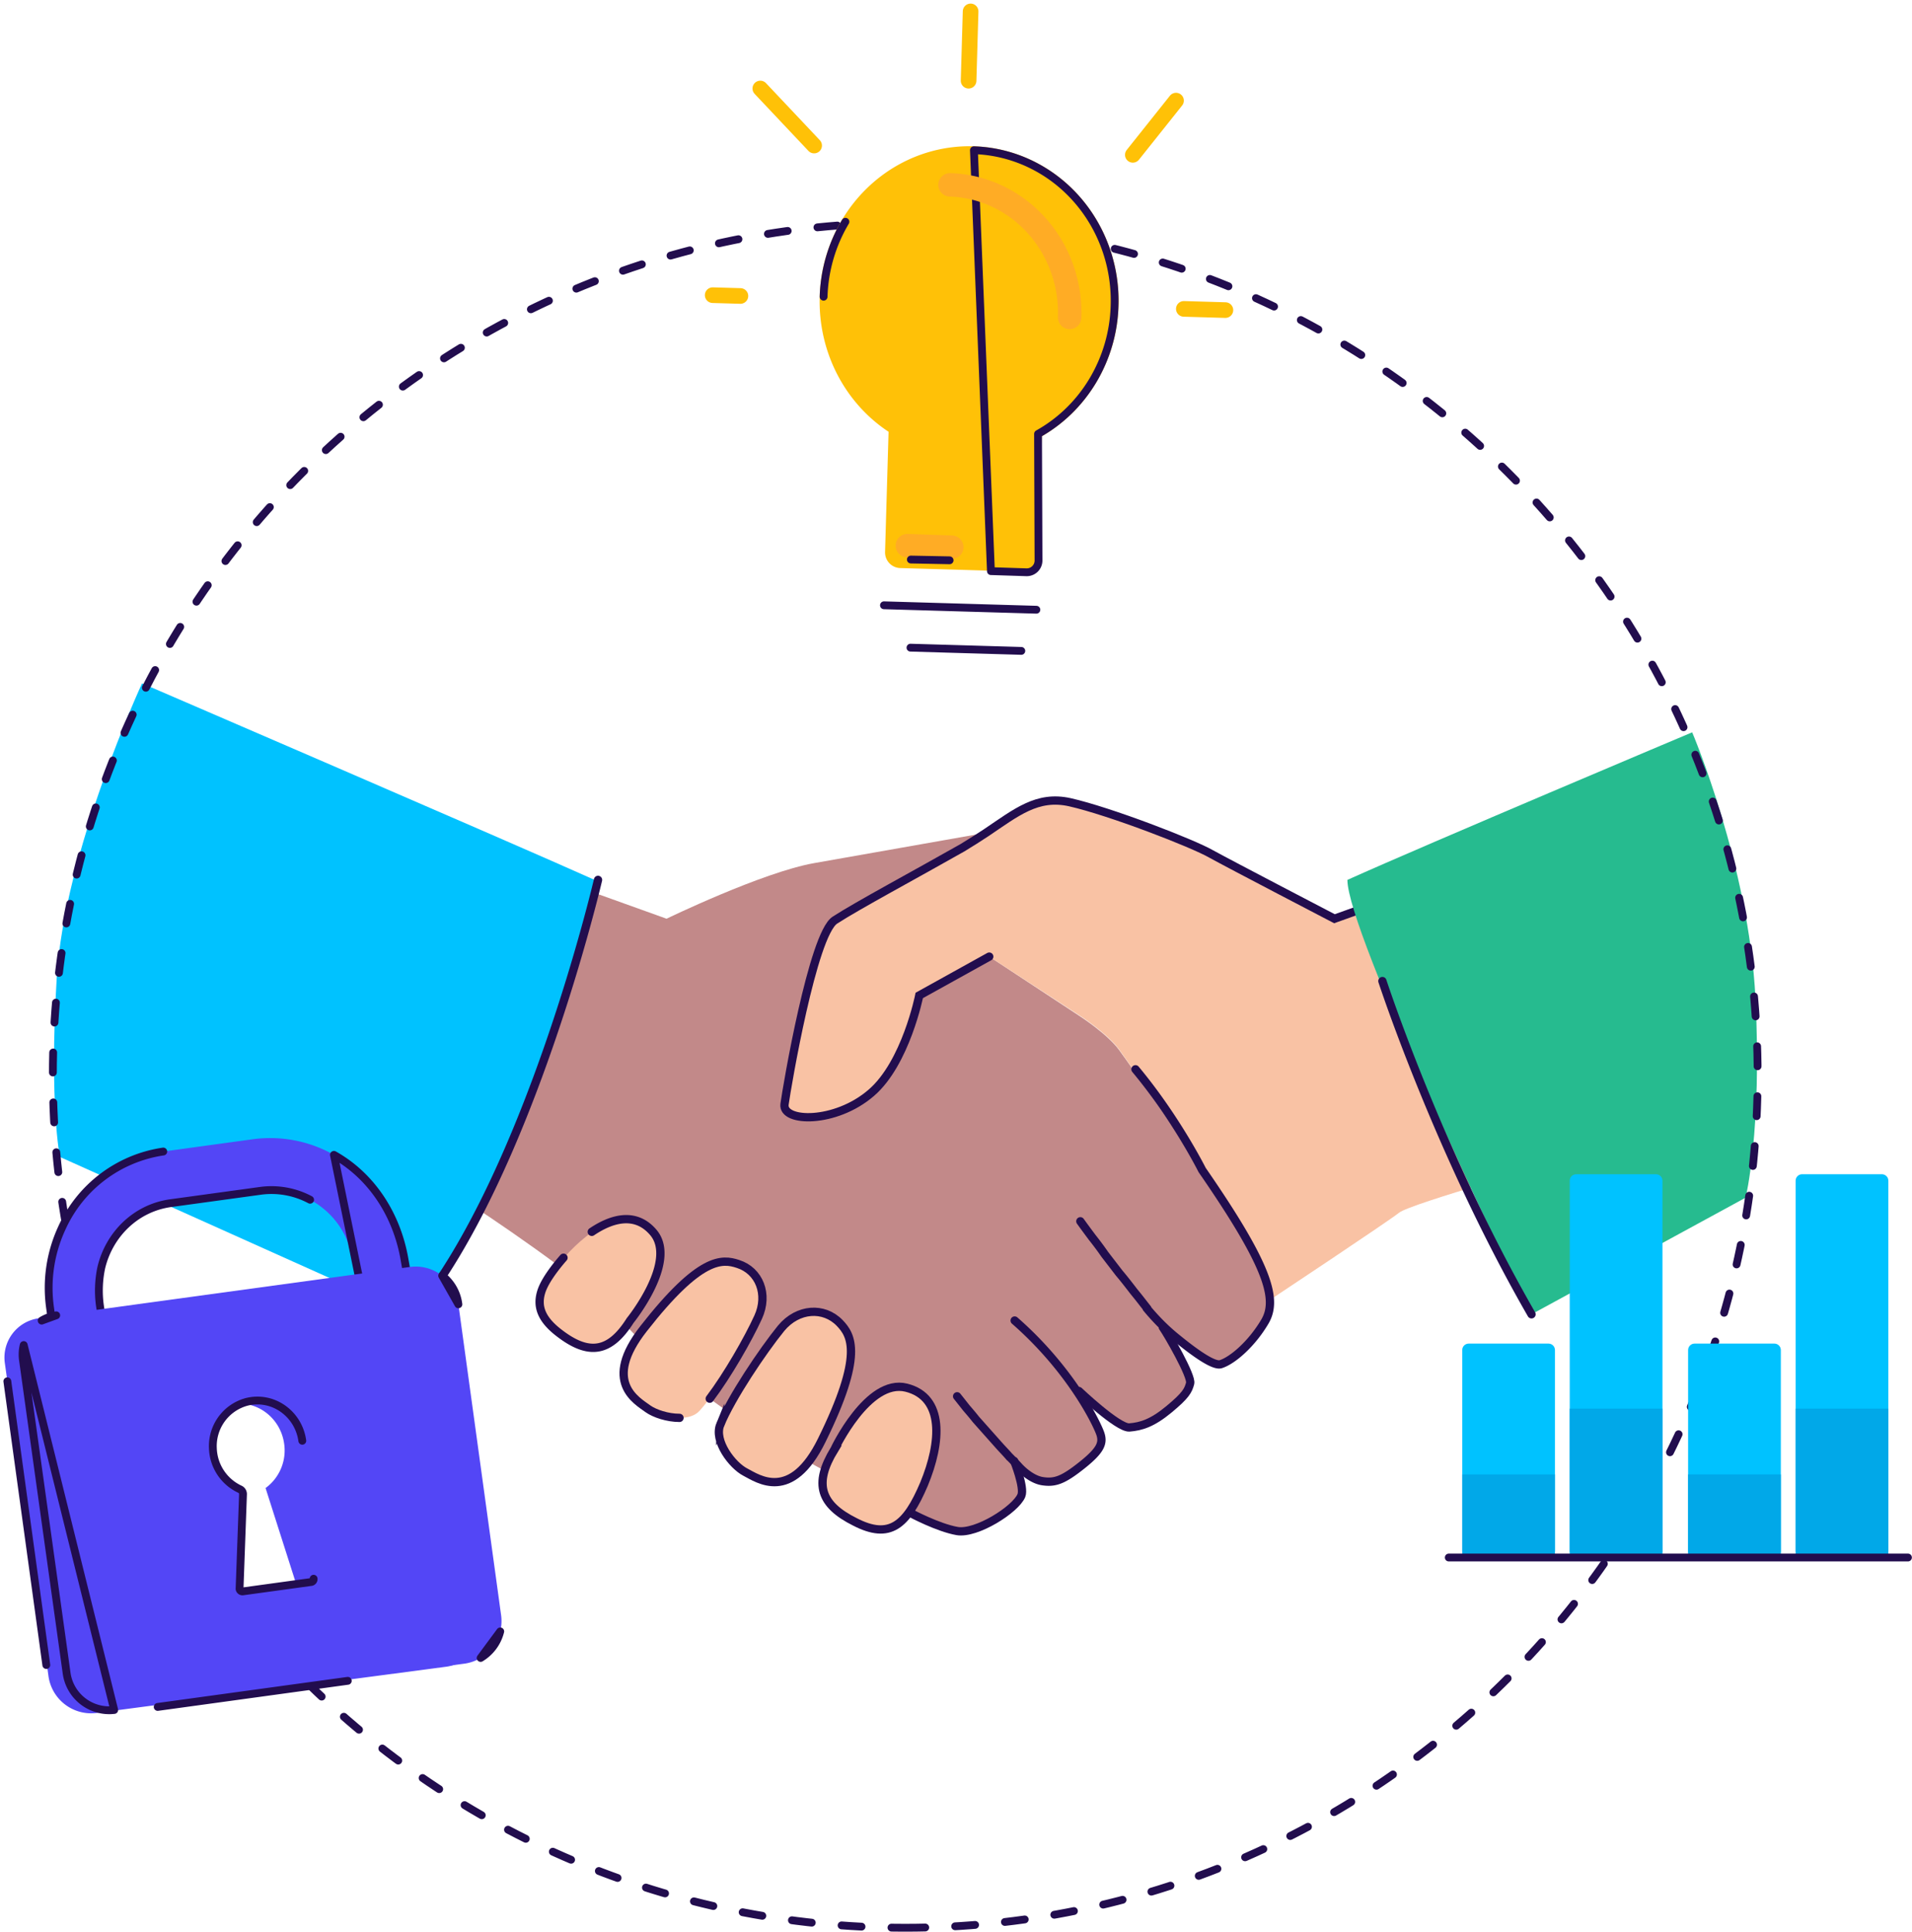 <svg width="489" height="494" viewBox="0 0 489 494" fill="none" xmlns="http://www.w3.org/2000/svg"><path d="M314.438 309.017s-25.26-36.541-28.203-40.465c-2.943-4.047-9.932-8.584-9.932-8.584l-23.298-15.327s-41.324-4.66-35.683-8.216c5.64-3.679 17.167-12.998 28.693-19.62 2.207-1.226 4.169-2.575 6.009-3.801 0 0-30.533 5.395-43.776 7.725-13.243 2.33-37.768 14.224-37.768 14.224l-23.911-8.583-4.659-.981-23.544 80.562 2.943 2.698s28.816 18.884 36.541 27.835c27.468 31.514 80.317 53.095 85.222 54.689 5.028 1.717 17.29-6.253 18.271-8.338.981-1.962-.613-3.924-1.962-9.319 3.679 4.659 8.338 6.253 11.649 5.027 3.311-1.349 10.3-6.989 10.913-9.564.613-2.698-6.008-13.243-6.008-13.243s7.602 7.97 12.875 9.319c5.273 1.349 14.224-7.971 15.573-11.281 1.349-3.311-9.442-17.535-9.442-17.535s13.734 13.243 17.412 12.63c3.679-.613 13.244-10.668 12.876-16.554-.245-6.131-10.791-23.298-10.791-23.298z" fill="#C28989"/><path d="M372.806 223.795l-31.514 11.159s-26.854-13.979-31.514-16.554c-4.659-2.698-25.873-10.913-36.173-13.243-8.338-1.839-13.611 2.575-21.459 7.848-1.839 1.226-3.801 2.452-6.008 3.801-11.649 6.622-26.977 14.837-32.618 18.516-5.64 3.678-12.262 42.55-12.875 47.087-.613 4.659 12.998 5.027 22.194-2.943 8.829-7.603 12.263-24.893 12.263-24.893l17.902-9.932 23.299 15.205s6.989 4.537 9.932 8.584c2.943 4.046 28.203 40.465 28.203 40.465s10.668 17.289 10.913 23.175c0 0 29.552-19.619 32.495-21.949 2.943-2.33 41.814-13.243 41.814-13.243l-26.854-73.083z" fill="#F9C2A4"/><path d="M399.66 297l-26.854-73.327-31.514 11.281s-26.854-13.979-31.514-16.554c-4.659-2.698-25.873-10.913-36.173-13.243-8.338-1.839-13.611 2.575-21.459 7.848-1.839 1.226-3.801 2.452-6.008 3.801-11.649 6.622-26.977 14.837-32.618 18.516-5.64 3.678-12.262 42.55-12.875 47.087-.613 4.659 12.998 5.027 22.194-2.943 8.829-7.603 12.263-24.893 12.263-24.893l17.902-9.932" stroke="#220D4E" stroke-width="2.119" stroke-miterlimit="10" stroke-linecap="round"/><path d="M276.301 312.329s1.226 1.717 3.065 4.169a78.24 78.24 0 013.188 4.292l3.679 4.782c1.349 1.594 2.575 3.188 3.801 4.782 1.227 1.472 2.33 2.943 3.311 4.17v.122c2.453 2.943 5.028 5.518 7.971 7.848 3.923 3.188 9.074 6.989 10.913 6.376 3.065-.981 7.97-5.272 11.281-10.913 3.311-5.641.981-14.102-16.063-38.748 0 0-6.622-13.244-17.045-25.751m-45.615 83.628s.981 1.226 2.33 2.943c.736.858 1.594 1.839 2.452 2.942l2.943 3.311 2.943 3.311c.981 1.104 1.84 1.962 2.575 2.82a70.1 70.1 0 012.575 2.698s2.821 3.188 6.009 3.679c3.188.49 5.272-.246 10.055-4.047 4.782-3.801 5.518-5.64 4.782-7.97-.736-2.33-7.357-16.309-21.949-29.062" stroke="#220D4E" stroke-width="2.119" stroke-miterlimit="10" stroke-linecap="round"/><path d="M152.07 225.023c-20.723-9.32-115.743-50.261-115.743-50.261s-19.882 42.977-21.822 75.361c-1.94 32.383.816 45.755.816 45.755l89.663 40.24h.122c1.226-.981 14.96-18.516 28.326-49.907.123-.246.245-.613.368-.859 6.989-16.431 18.393-56.651 18.27-60.329z" fill="#00C2FF"/><path d="M344.602 225.022c0 13.121 40.219 97.73 46.964 111.095h.122l54.761-29.828s4.211-17.055 2.516-51.019c-1.695-33.964-16.185-67.987-16.185-67.987s-67.455 28.42-88.178 37.739z" fill="#26BB8F"/><path d="M259.379 373.64s2.698 6.744 1.84 8.829c-1.472 3.556-11.527 9.932-16.432 9.074-4.905-.859-11.771-4.537-11.771-4.537m42.917-31.267s9.932 9.441 12.875 9.319c3.065-.245 5.886-1.104 10.177-4.66 4.292-3.556 4.905-4.782 5.396-6.621.49-1.84-5.763-12.63-6.99-14.347" stroke="#220D4E" stroke-width="2.119" stroke-miterlimit="10" stroke-linecap="round"/><path d="M184.214 364.32c2.82-6.867 10.79-18.761 15.573-24.647 4.291-5.15 10.913-5.518 14.959-1.349 3.066 3.188 6.132 8.216-4.537 29.92-7.847 16.063-16.308 9.932-19.619 8.216-3.311-1.717-8.093-7.971-6.376-12.14z" fill="#F9C2A4" stroke="#220D4E" stroke-width="2.119" stroke-miterlimit="10" stroke-linecap="round"/><path d="M178.94 360.765c4.782-5.273 11.771-17.29 14.96-23.911 2.697-5.886.245-11.895-5.151-13.611-4.046-1.349-9.687-1.962-24.156 16.554-10.668 13.611-1.717 18.393 1.104 20.477 1.716 1.227 5.027 2.33 8.093 2.33 2.084 0 3.924-.49 5.15-1.839z" fill="#F9C2A4"/><path d="M181.515 357.699c4.537-6.008 9.81-15.205 12.385-20.845 2.697-5.886.245-11.895-5.151-13.611-4.046-1.349-9.687-1.962-24.156 16.554-10.668 13.611-1.717 18.393 1.104 20.477 1.716 1.227 5.027 2.33 8.093 2.33" stroke="#220D4E" stroke-width="2.119" stroke-miterlimit="10" stroke-linecap="round"/><path d="M213.396 370.697s8.583-18.27 18.393-15.818c9.81 2.453 8.951 13.979 4.537 24.647-4.537 10.668-8.829 14.224-17.657 9.687-8.829-4.414-10.669-9.687-5.273-18.516z" fill="#F9C2A4" stroke="#220D4E" stroke-width="2.119" stroke-miterlimit="10" stroke-linecap="round"/><path d="M161.285 337.712s12.139-14.959 6.008-22.439c-6.253-7.48-15.818-1.84-23.052 6.376-7.235 8.216-8.461 13.488-.981 19.251 7.357 5.764 12.752 5.151 18.025-3.188z" fill="#F9C2A4"/><path d="M144.117 321.65a49.088 49.088 0 00-2.576 3.188c-1.348 1.839-2.329 3.433-2.942 5.027-1.472 4.047-.246 7.48 4.414 11.036 7.48 5.764 12.875 5.15 18.148-3.188 0 0 12.139-14.96 6.008-22.44-4.291-5.15-10.177-4.046-15.818-.245m1.593-90.005s-17.535 75.167-46.965 111.095m247.573-85.223s14.346 43.898 38.135 85.222" stroke="#220D4E" stroke-width="2.119" stroke-miterlimit="10" stroke-linecap="round"/><path d="M231.523 493c120.398 0 218-97.602 218-218s-97.602-218-218-218-218 97.602-218 218 97.602 218 218 218z" stroke="#220D4E" stroke-width="2" stroke-linecap="round" stroke-dasharray="5.11 7.66"/><path d="M112.598 334.345a11.013 11.013 0 00-12.25-9.575L9.741 337.161a10.142 10.142 0 00-6.636 4.018 10.133 10.133 0 00-1.849 7.534L12.378 428.5a11.013 11.013 0 0012.198 9.582l89.661-11.855a11.016 11.016 0 007.233-4.342 11.007 11.007 0 002.033-8.188l-10.905-79.352zM75.57 404.52a.74.74 0 01-.584.83l-17.56 2.412a.746.746 0 01-.794-.642l.88-24.196a1.359 1.359 0 00-.785-1.288 11.965 11.965 0 01-6.915-10.405 11.705 11.705 0 018.584-11.926c6.758-1.724 13.328 3.003 14.28 9.934a11.894 11.894 0 01-4.758 11.31l7.652 23.971z" fill="#5346F6"/><path d="M85.4 295.342a33.103 33.103 0 00-20.81-3.987l-22.834 3.136a33.829 33.829 0 00-15.452 6.452 33.813 33.813 0 00-10.467 13.071 36.363 36.363 0 00-3.041 20.372l3.395 24.72a7.974 7.974 0 001.633 2.823c1.123 1.017 3.845 1.108 6.157.79 2.313-.317 5.303-1.666 5.135-4.69-.228-4.013-2.661-18.171-3.574-24.222a28.345 28.345 0 01.36-9.611c2.026-8.533 8.859-15.281 17.735-16.5l22.835-3.136a20.98 20.98 0 0121.864 11.662c2.806 6.001 3.202 11.568 4.132 13.692.93 2.124 2.957 2.843 5.329 2.518l1.473-.203c2.21-.303 4.391-1.526 4.81-3.557.345-1.699-.362-5.039-.643-6.704-2.055-11.688-8.67-21.383-18.036-26.626z" fill="#5346F6"/><path d="M41.756 294.491a33.829 33.829 0 00-15.452 6.452 33.813 33.813 0 00-10.467 13.071 36.363 36.363 0 00-3.041 20.372l3.395 24.72a7.974 7.974 0 001.633 2.823c1.123 1.017 3.845 1.108 6.157.79 2.313-.317 5.303-1.666 5.135-4.69-.228-4.013-2.661-18.171-3.574-24.222a28.345 28.345 0 01.36-9.611c2.026-8.533 8.859-15.281 17.735-16.5l22.835-3.136a20.98 20.98 0 0112.837 2.259m6.092-11.477c9.366 5.243 15.981 14.938 18.036 26.626.281 1.665.988 5.005.643 6.704-.419 2.031-2.6 3.254-4.81 3.557l-1.473.203c-2.372.325-4.4-.394-5.33-2.518l-7.066-34.572z" stroke="#220D4E" stroke-width="2" stroke-linecap="round" stroke-linejoin="round"/><path d="M117.234 333.566a11.014 11.014 0 00-12.25-9.575l-90.608 12.391c-1.315.202-2.578.66-3.717 1.349a10.147 10.147 0 00-4.592 6.252 10.153 10.153 0 00-.176 3.951l11.123 79.787a11.008 11.008 0 0012.198 9.582l89.66-11.855a11.012 11.012 0 007.234-4.342 11.001 11.001 0 002.033-8.188l-10.905-79.352zm-37.028 70.175a.745.745 0 01-.584.83l-17.56 2.412a.746.746 0 01-.794-.642l.88-24.196a1.36 1.36 0 00-.785-1.288 11.966 11.966 0 01-6.915-10.405 11.705 11.705 0 018.584-11.926c6.758-1.723 13.328 3.003 14.28 9.934a11.904 11.904 0 01-4.758 11.311l7.652 23.97z" fill="#5346F6"/><path d="M80.206 403.741a.745.745 0 01-.584.83l-17.56 2.412a.746.746 0 01-.794-.642l.88-24.196a1.36 1.36 0 00-.785-1.288 11.966 11.966 0 01-6.915-10.405 11.705 11.705 0 018.584-11.926c6.758-1.723 13.328 3.003 14.28 9.934m39.922-34.894a11.014 11.014 0 00-4.147-7.319l4.147 7.319zm-102.858 2.816c-1.315.202-2.578.66-3.717 1.349l3.717-1.349zm-8.309 7.601a10.153 10.153 0 00-.176 3.951l11.123 79.787a11.008 11.008 0 0012.198 9.582l-23.145-93.32zm116.855 80.015a11.009 11.009 0 005.016-6.783l-5.016 6.783zM1.878 353.251l9.964 72.554m77.103 4.045l-48.615 6.677" stroke="#220D4E" stroke-width="2" stroke-linecap="round" stroke-linejoin="round"/><path d="M248.236 2.919l-.516 17.72m-53.268 1.994l13.763 14.589m92.556-11.49l-11.045 13.866" stroke="#FFC107" stroke-width="4" stroke-linecap="round" stroke-linejoin="round"/><path d="M285.055 78.274a39.724 39.724 0 00-4.344-19.485c-3.075-5.982-7.617-11.016-13.169-14.592-5.552-3.577-11.919-5.571-18.458-5.782-6.538-.211-13.019 1.369-18.789 4.581-5.769 3.212-10.624 7.943-14.075 13.715a39.72 39.72 0 00-5.581 19.165c-.205 6.782 1.316 13.497 4.411 19.468 3.096 5.971 7.655 10.987 13.22 14.544l-.912 31.302a3 3 0 002.911 3.086l31.215.909a3 3 0 003.086-2.911l.911-31.303c5.74-3.194 10.571-7.897 14.007-13.637a39.521 39.521 0 005.567-19.06z" fill="#FFC107" stroke="#FFC107" stroke-width="2" stroke-linecap="round" stroke-linejoin="round"/><path d="M216.22 56.711a39.72 39.72 0 00-5.581 19.165m38.445-37.461c6.539.21 12.906 2.205 18.458 5.781 5.552 3.577 10.094 8.611 13.169 14.593 3.075 5.982 4.573 12.703 4.344 19.485a39.521 39.521 0 01-5.567 19.06c-3.436 5.74-8.267 10.443-14.007 13.637l.121 32.369a3 3 0 01-3.097 3.01l-9.074-.293-4.347-107.642z" stroke="#220D4E" stroke-width="2" stroke-linecap="round" stroke-linejoin="round"/><path d="M273.572 81.182a33.814 33.814 0 00-3.696-16.577c-2.616-5.09-6.481-9.372-11.204-12.415a30.809 30.809 0 00-15.703-4.919" stroke="#FFAC25" stroke-width="6" stroke-linecap="round" stroke-linejoin="round"/><path d="M232.055 139.546l11.366.392" stroke="#FFAC25" stroke-width="6" stroke-linecap="round"/><path d="M302.769 78.994l10.631.31m-131.127-3.818l7.088.206" stroke="#FFC107" stroke-width="4" stroke-linecap="round" stroke-linejoin="round"/><path d="M226.073 154.795l38.984 1.135m-32.104-12.833l9.912.193m-10.011 22.343l28.351.826" stroke="#220D4E" stroke-width="2" stroke-linecap="round" stroke-linejoin="round"/><path d="M453.804 343.607h-20.413c-.913 0-1.653.74-1.653 1.652v51.4c0 .912.74 1.652 1.653 1.652h20.413c.912 0 1.652-.74 1.652-1.652v-51.4c0-.912-.74-1.652-1.652-1.652zm27.495-43.313h-20.413c-.913 0-1.653.74-1.653 1.653v94.707c0 .912.74 1.652 1.653 1.652h20.413c.912 0 1.652-.74 1.652-1.652v-94.707c0-.913-.74-1.653-1.652-1.653zm-85.265 43.315h-20.413c-.913 0-1.652.739-1.652 1.652v51.4c0 .912.739 1.652 1.652 1.652h20.413c.912 0 1.652-.74 1.652-1.652v-51.4c0-.913-.74-1.652-1.652-1.652zm27.493-43.312h-20.413c-.912 0-1.652.74-1.652 1.652v94.708c0 .912.74 1.652 1.652 1.652h20.413c.913 0 1.652-.74 1.652-1.652v-94.708c0-.912-.739-1.652-1.652-1.652z" fill="#00C2FF"/><path d="M455.455 377.066h-23.718v21.246h23.718v-21.246zm27.495-16.82h-23.718v38.066h23.718v-38.066zm-85.264 16.824h-23.717v21.246h23.717V377.07zm27.493-16.824h-23.717v38.067h23.717v-38.067z" fill="#01A8E8"/><path d="M370.528 398.316h117.441" stroke="#220D4E" stroke-width="2" stroke-linecap="round" stroke-linejoin="round"/></svg>